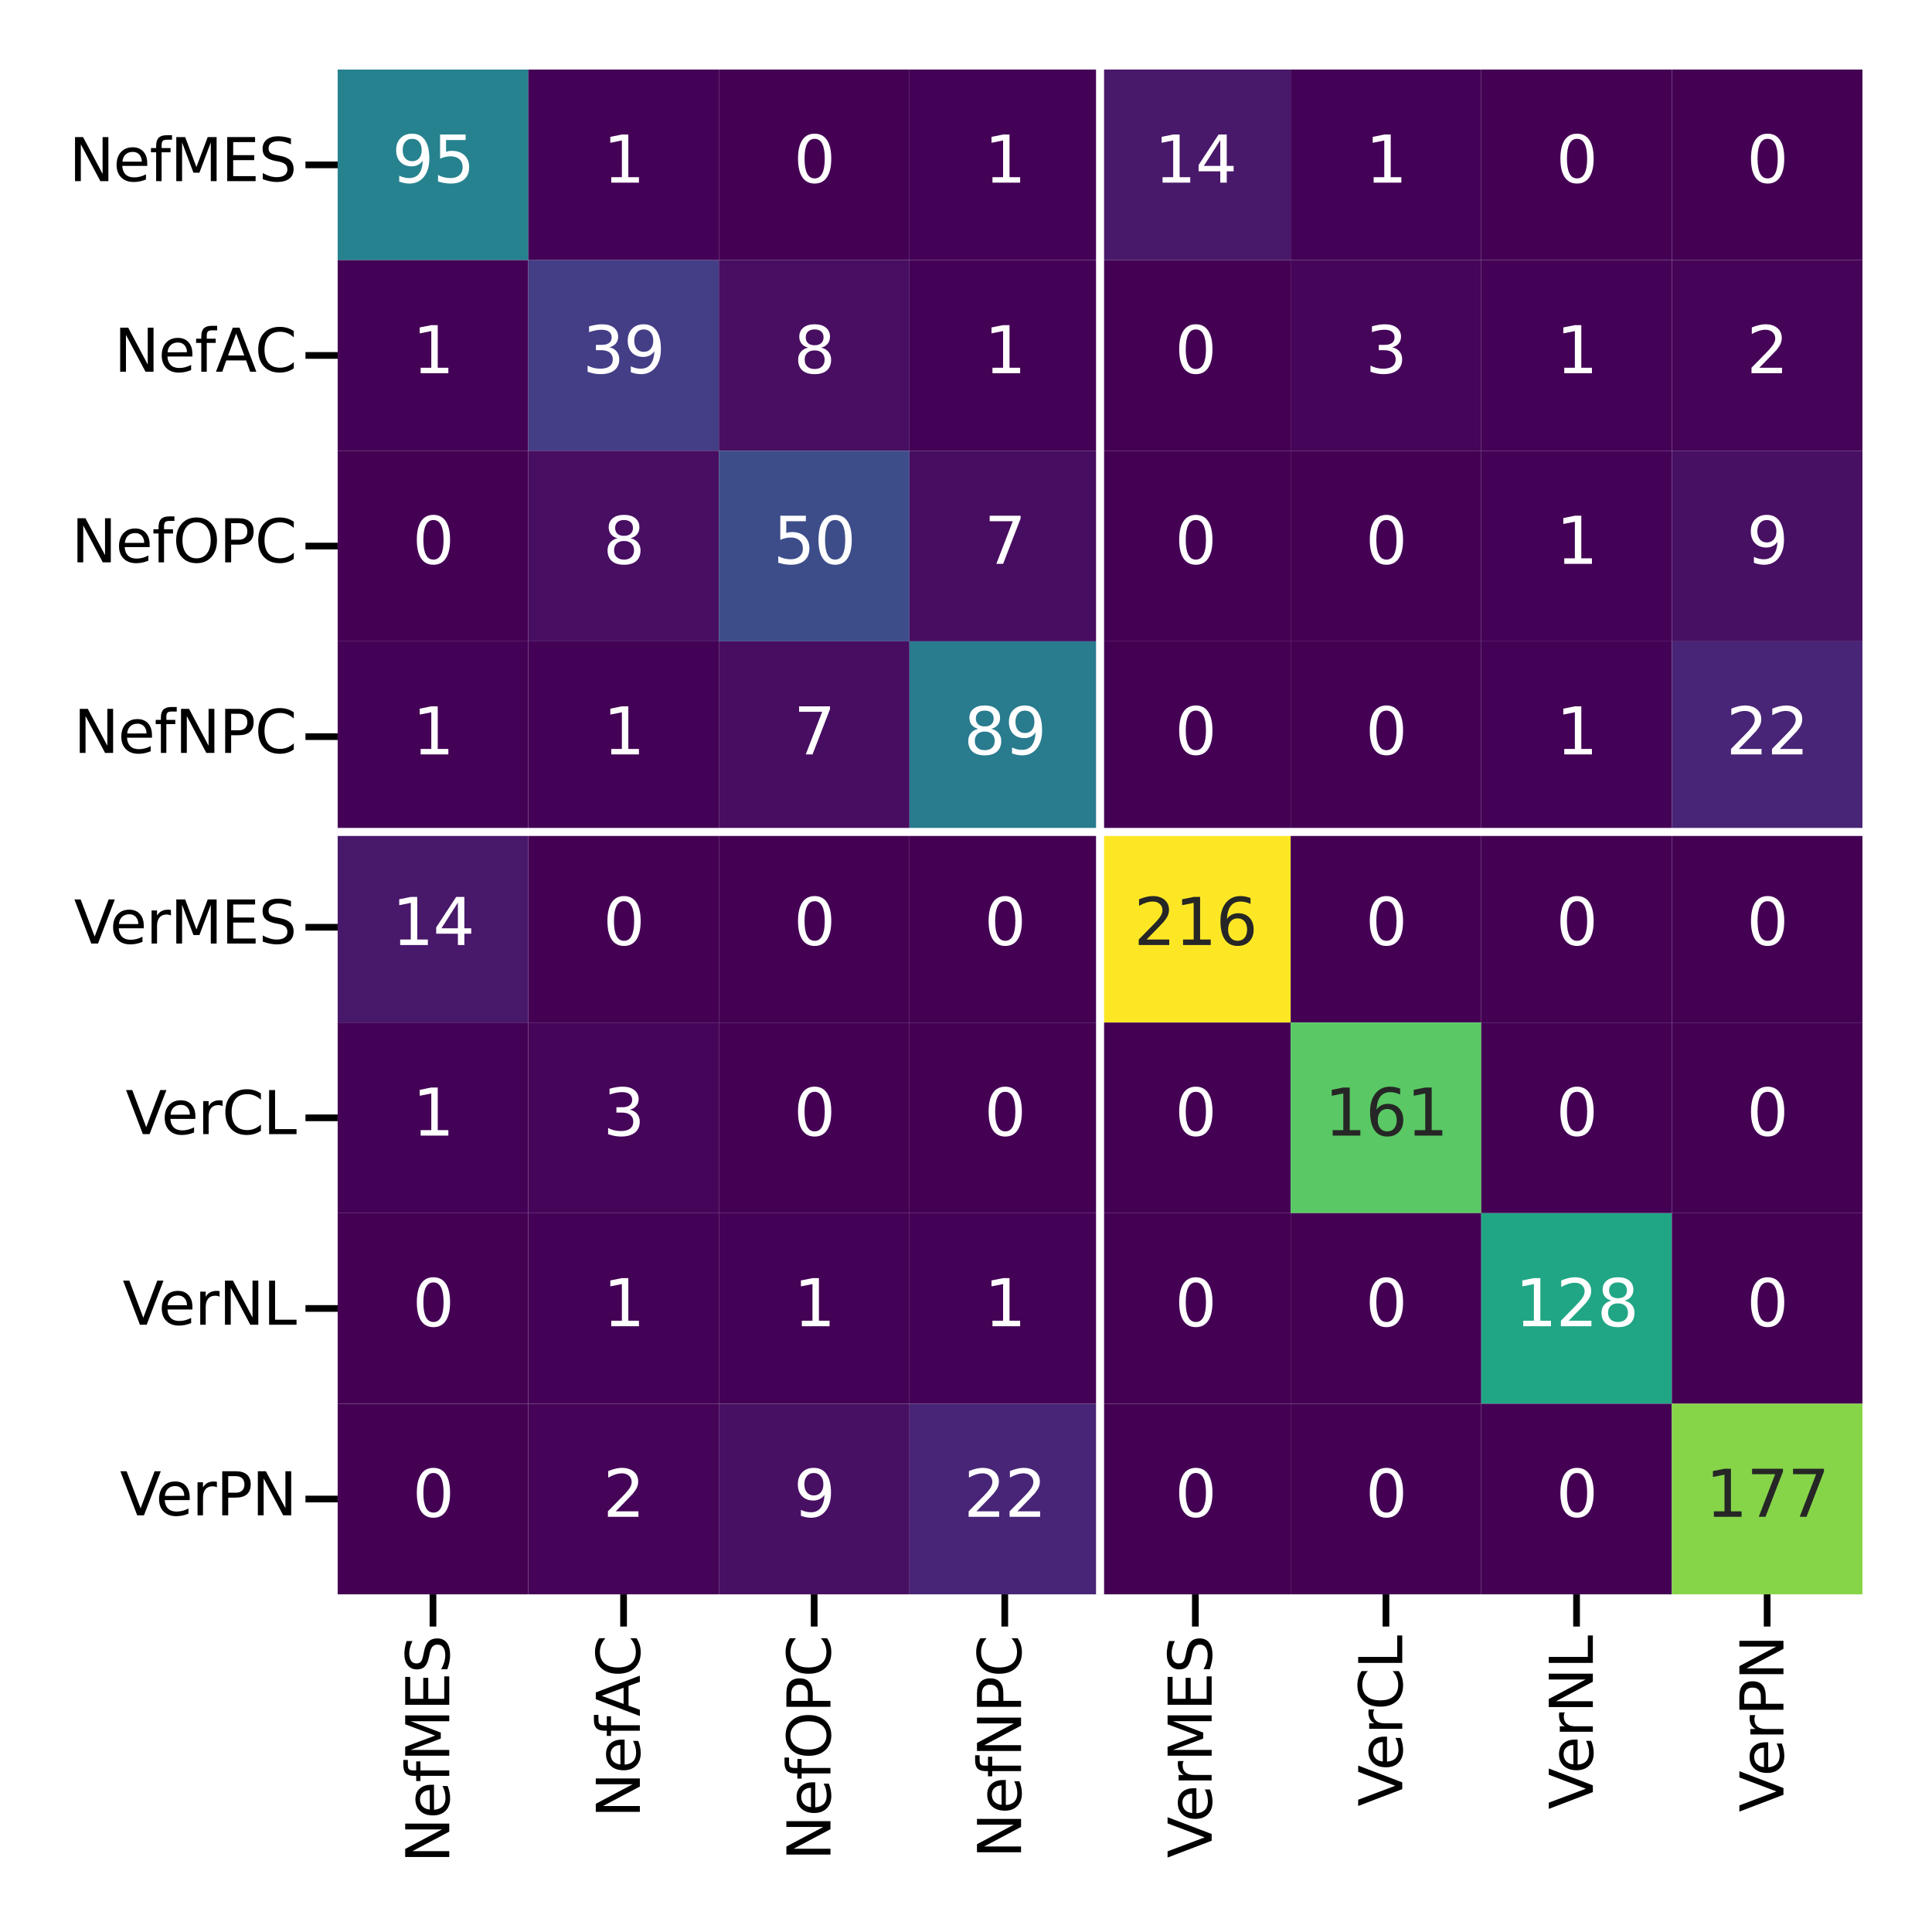 <?xml version="1.0" encoding="utf-8" standalone="no"?>
<!DOCTYPE svg PUBLIC "-//W3C//DTD SVG 1.1//EN"
  "http://www.w3.org/Graphics/SVG/1.1/DTD/svg11.dtd">
<svg xmlns:xlink="http://www.w3.org/1999/xlink" width="720pt" height="720pt" viewBox="0 0 720 720" xmlns="http://www.w3.org/2000/svg" version="1.1">
 <defs>
  <style type="text/css">*{stroke-linejoin: round; stroke-linecap: butt}</style>
 </defs>
 <g id="figure_1">
  <g id="patch_1">
   <path d="M 0 720 
L 720 720 
L 720 0 
L 0 0 
z
" style="fill: #ffffff"/>
  </g>
  <g id="axes_1">
   <g id="patch_2">
    <path d="M 125.84 594.16 
L 694.08 594.16 
L 694.08 25.92 
L 125.84 25.92 
z
" style="fill: #ffffff"/>
   </g>
   <g id="QuadMesh_1">
    <path d="M 125.84 25.92 
L 196.87 25.92 
L 196.87 96.95 
L 125.84 96.95 
L 125.84 25.92 
" clip-path="url(#pf43f69ca96)" style="fill: #26828e"/>
    <path d="M 196.87 25.92 
L 267.9 25.92 
L 267.9 96.95 
L 196.87 96.95 
L 196.87 25.92 
" clip-path="url(#pf43f69ca96)" style="fill: #440256"/>
    <path d="M 267.9 25.92 
L 338.93 25.92 
L 338.93 96.95 
L 267.9 96.95 
L 267.9 25.92 
" clip-path="url(#pf43f69ca96)" style="fill: #440154"/>
    <path d="M 338.93 25.92 
L 409.96 25.92 
L 409.96 96.95 
L 338.93 96.95 
L 338.93 25.92 
" clip-path="url(#pf43f69ca96)" style="fill: #440256"/>
    <path d="M 409.96 25.92 
L 480.99 25.92 
L 480.99 96.95 
L 409.96 96.95 
L 409.96 25.92 
" clip-path="url(#pf43f69ca96)" style="fill: #48186a"/>
    <path d="M 480.99 25.92 
L 552.02 25.92 
L 552.02 96.95 
L 480.99 96.95 
L 480.99 25.92 
" clip-path="url(#pf43f69ca96)" style="fill: #440256"/>
    <path d="M 552.02 25.92 
L 623.05 25.92 
L 623.05 96.95 
L 552.02 96.95 
L 552.02 25.92 
" clip-path="url(#pf43f69ca96)" style="fill: #440154"/>
    <path d="M 623.05 25.92 
L 694.08 25.92 
L 694.08 96.95 
L 623.05 96.95 
L 623.05 25.92 
" clip-path="url(#pf43f69ca96)" style="fill: #440154"/>
    <path d="M 125.84 96.95 
L 196.87 96.95 
L 196.87 167.98 
L 125.84 167.98 
L 125.84 96.95 
" clip-path="url(#pf43f69ca96)" style="fill: #440256"/>
    <path d="M 196.87 96.95 
L 267.9 96.95 
L 267.9 167.98 
L 196.87 167.98 
L 196.87 96.95 
" clip-path="url(#pf43f69ca96)" style="fill: #433e85"/>
    <path d="M 267.9 96.95 
L 338.93 96.95 
L 338.93 167.98 
L 267.9 167.98 
L 267.9 96.95 
" clip-path="url(#pf43f69ca96)" style="fill: #470e61"/>
    <path d="M 338.93 96.95 
L 409.96 96.95 
L 409.96 167.98 
L 338.93 167.98 
L 338.93 96.95 
" clip-path="url(#pf43f69ca96)" style="fill: #440256"/>
    <path d="M 409.96 96.95 
L 480.99 96.95 
L 480.99 167.98 
L 409.96 167.98 
L 409.96 96.95 
" clip-path="url(#pf43f69ca96)" style="fill: #440154"/>
    <path d="M 480.99 96.95 
L 552.02 96.95 
L 552.02 167.98 
L 480.99 167.98 
L 480.99 96.95 
" clip-path="url(#pf43f69ca96)" style="fill: #450559"/>
    <path d="M 552.02 96.95 
L 623.05 96.95 
L 623.05 167.98 
L 552.02 167.98 
L 552.02 96.95 
" clip-path="url(#pf43f69ca96)" style="fill: #440256"/>
    <path d="M 623.05 96.95 
L 694.08 96.95 
L 694.08 167.98 
L 623.05 167.98 
L 623.05 96.95 
" clip-path="url(#pf43f69ca96)" style="fill: #450457"/>
    <path d="M 125.84 167.98 
L 196.87 167.98 
L 196.87 239.01 
L 125.84 239.01 
L 125.84 167.98 
" clip-path="url(#pf43f69ca96)" style="fill: #440154"/>
    <path d="M 196.87 167.98 
L 267.9 167.98 
L 267.9 239.01 
L 196.87 239.01 
L 196.87 167.98 
" clip-path="url(#pf43f69ca96)" style="fill: #470e61"/>
    <path d="M 267.9 167.98 
L 338.93 167.98 
L 338.93 239.01 
L 267.9 239.01 
L 267.9 167.98 
" clip-path="url(#pf43f69ca96)" style="fill: #3d4d8a"/>
    <path d="M 338.93 167.98 
L 409.96 167.98 
L 409.96 239.01 
L 338.93 239.01 
L 338.93 167.98 
" clip-path="url(#pf43f69ca96)" style="fill: #470d60"/>
    <path d="M 409.96 167.98 
L 480.99 167.98 
L 480.99 239.01 
L 409.96 239.01 
L 409.96 167.98 
" clip-path="url(#pf43f69ca96)" style="fill: #440154"/>
    <path d="M 480.99 167.98 
L 552.02 167.98 
L 552.02 239.01 
L 480.99 239.01 
L 480.99 167.98 
" clip-path="url(#pf43f69ca96)" style="fill: #440154"/>
    <path d="M 552.02 167.98 
L 623.05 167.98 
L 623.05 239.01 
L 552.02 239.01 
L 552.02 167.98 
" clip-path="url(#pf43f69ca96)" style="fill: #440256"/>
    <path d="M 623.05 167.98 
L 694.08 167.98 
L 694.08 239.01 
L 623.05 239.01 
L 623.05 167.98 
" clip-path="url(#pf43f69ca96)" style="fill: #471063"/>
    <path d="M 125.84 239.01 
L 196.87 239.01 
L 196.87 310.04 
L 125.84 310.04 
L 125.84 239.01 
" clip-path="url(#pf43f69ca96)" style="fill: #440256"/>
    <path d="M 196.87 239.01 
L 267.9 239.01 
L 267.9 310.04 
L 196.87 310.04 
L 196.87 239.01 
" clip-path="url(#pf43f69ca96)" style="fill: #440256"/>
    <path d="M 267.9 239.01 
L 338.93 239.01 
L 338.93 310.04 
L 267.9 310.04 
L 267.9 239.01 
" clip-path="url(#pf43f69ca96)" style="fill: #470d60"/>
    <path d="M 338.93 239.01 
L 409.96 239.01 
L 409.96 310.04 
L 338.93 310.04 
L 338.93 239.01 
" clip-path="url(#pf43f69ca96)" style="fill: #297b8e"/>
    <path d="M 409.96 239.01 
L 480.99 239.01 
L 480.99 310.04 
L 409.96 310.04 
L 409.96 239.01 
" clip-path="url(#pf43f69ca96)" style="fill: #440154"/>
    <path d="M 480.99 239.01 
L 552.02 239.01 
L 552.02 310.04 
L 480.99 310.04 
L 480.99 239.01 
" clip-path="url(#pf43f69ca96)" style="fill: #440154"/>
    <path d="M 552.02 239.01 
L 623.05 239.01 
L 623.05 310.04 
L 552.02 310.04 
L 552.02 239.01 
" clip-path="url(#pf43f69ca96)" style="fill: #440256"/>
    <path d="M 623.05 239.01 
L 694.08 239.01 
L 694.08 310.04 
L 623.05 310.04 
L 623.05 239.01 
" clip-path="url(#pf43f69ca96)" style="fill: #482576"/>
    <path d="M 125.84 310.04 
L 196.87 310.04 
L 196.87 381.07 
L 125.84 381.07 
L 125.84 310.04 
" clip-path="url(#pf43f69ca96)" style="fill: #48186a"/>
    <path d="M 196.87 310.04 
L 267.9 310.04 
L 267.9 381.07 
L 196.87 381.07 
L 196.87 310.04 
" clip-path="url(#pf43f69ca96)" style="fill: #440154"/>
    <path d="M 267.9 310.04 
L 338.93 310.04 
L 338.93 381.07 
L 267.9 381.07 
L 267.9 310.04 
" clip-path="url(#pf43f69ca96)" style="fill: #440154"/>
    <path d="M 338.93 310.04 
L 409.96 310.04 
L 409.96 381.07 
L 338.93 381.07 
L 338.93 310.04 
" clip-path="url(#pf43f69ca96)" style="fill: #440154"/>
    <path d="M 409.96 310.04 
L 480.99 310.04 
L 480.99 381.07 
L 409.96 381.07 
L 409.96 310.04 
" clip-path="url(#pf43f69ca96)" style="fill: #fde725"/>
    <path d="M 480.99 310.04 
L 552.02 310.04 
L 552.02 381.07 
L 480.99 381.07 
L 480.99 310.04 
" clip-path="url(#pf43f69ca96)" style="fill: #440154"/>
    <path d="M 552.02 310.04 
L 623.05 310.04 
L 623.05 381.07 
L 552.02 381.07 
L 552.02 310.04 
" clip-path="url(#pf43f69ca96)" style="fill: #440154"/>
    <path d="M 623.05 310.04 
L 694.08 310.04 
L 694.08 381.07 
L 623.05 381.07 
L 623.05 310.04 
" clip-path="url(#pf43f69ca96)" style="fill: #440154"/>
    <path d="M 125.84 381.07 
L 196.87 381.07 
L 196.87 452.1 
L 125.84 452.1 
L 125.84 381.07 
" clip-path="url(#pf43f69ca96)" style="fill: #440256"/>
    <path d="M 196.87 381.07 
L 267.9 381.07 
L 267.9 452.1 
L 196.87 452.1 
L 196.87 381.07 
" clip-path="url(#pf43f69ca96)" style="fill: #450559"/>
    <path d="M 267.9 381.07 
L 338.93 381.07 
L 338.93 452.1 
L 267.9 452.1 
L 267.9 381.07 
" clip-path="url(#pf43f69ca96)" style="fill: #440154"/>
    <path d="M 338.93 381.07 
L 409.96 381.07 
L 409.96 452.1 
L 338.93 452.1 
L 338.93 381.07 
" clip-path="url(#pf43f69ca96)" style="fill: #440154"/>
    <path d="M 409.96 381.07 
L 480.99 381.07 
L 480.99 452.1 
L 409.96 452.1 
L 409.96 381.07 
" clip-path="url(#pf43f69ca96)" style="fill: #440154"/>
    <path d="M 480.99 381.07 
L 552.02 381.07 
L 552.02 452.1 
L 480.99 452.1 
L 480.99 381.07 
" clip-path="url(#pf43f69ca96)" style="fill: #5ac864"/>
    <path d="M 552.02 381.07 
L 623.05 381.07 
L 623.05 452.1 
L 552.02 452.1 
L 552.02 381.07 
" clip-path="url(#pf43f69ca96)" style="fill: #440154"/>
    <path d="M 623.05 381.07 
L 694.08 381.07 
L 694.08 452.1 
L 623.05 452.1 
L 623.05 381.07 
" clip-path="url(#pf43f69ca96)" style="fill: #440154"/>
    <path d="M 125.84 452.1 
L 196.87 452.1 
L 196.87 523.13 
L 125.84 523.13 
L 125.84 452.1 
" clip-path="url(#pf43f69ca96)" style="fill: #440154"/>
    <path d="M 196.87 452.1 
L 267.9 452.1 
L 267.9 523.13 
L 196.87 523.13 
L 196.87 452.1 
" clip-path="url(#pf43f69ca96)" style="fill: #440256"/>
    <path d="M 267.9 452.1 
L 338.93 452.1 
L 338.93 523.13 
L 267.9 523.13 
L 267.9 452.1 
" clip-path="url(#pf43f69ca96)" style="fill: #440256"/>
    <path d="M 338.93 452.1 
L 409.96 452.1 
L 409.96 523.13 
L 338.93 523.13 
L 338.93 452.1 
" clip-path="url(#pf43f69ca96)" style="fill: #440256"/>
    <path d="M 409.96 452.1 
L 480.99 452.1 
L 480.99 523.13 
L 409.96 523.13 
L 409.96 452.1 
" clip-path="url(#pf43f69ca96)" style="fill: #440154"/>
    <path d="M 480.99 452.1 
L 552.02 452.1 
L 552.02 523.13 
L 480.99 523.13 
L 480.99 452.1 
" clip-path="url(#pf43f69ca96)" style="fill: #440154"/>
    <path d="M 552.02 452.1 
L 623.05 452.1 
L 623.05 523.13 
L 552.02 523.13 
L 552.02 452.1 
" clip-path="url(#pf43f69ca96)" style="fill: #21a685"/>
    <path d="M 623.05 452.1 
L 694.08 452.1 
L 694.08 523.13 
L 623.05 523.13 
L 623.05 452.1 
" clip-path="url(#pf43f69ca96)" style="fill: #440154"/>
    <path d="M 125.84 523.13 
L 196.87 523.13 
L 196.87 594.16 
L 125.84 594.16 
L 125.84 523.13 
" clip-path="url(#pf43f69ca96)" style="fill: #440154"/>
    <path d="M 196.87 523.13 
L 267.9 523.13 
L 267.9 594.16 
L 196.87 594.16 
L 196.87 523.13 
" clip-path="url(#pf43f69ca96)" style="fill: #450457"/>
    <path d="M 267.9 523.13 
L 338.93 523.13 
L 338.93 594.16 
L 267.9 594.16 
L 267.9 523.13 
" clip-path="url(#pf43f69ca96)" style="fill: #471063"/>
    <path d="M 338.93 523.13 
L 409.96 523.13 
L 409.96 594.16 
L 338.93 594.16 
L 338.93 523.13 
" clip-path="url(#pf43f69ca96)" style="fill: #482576"/>
    <path d="M 409.96 523.13 
L 480.99 523.13 
L 480.99 594.16 
L 409.96 594.16 
L 409.96 523.13 
" clip-path="url(#pf43f69ca96)" style="fill: #440154"/>
    <path d="M 480.99 523.13 
L 552.02 523.13 
L 552.02 594.16 
L 480.99 594.16 
L 480.99 523.13 
" clip-path="url(#pf43f69ca96)" style="fill: #440154"/>
    <path d="M 552.02 523.13 
L 623.05 523.13 
L 623.05 594.16 
L 552.02 594.16 
L 552.02 523.13 
" clip-path="url(#pf43f69ca96)" style="fill: #440154"/>
    <path d="M 623.05 523.13 
L 694.08 523.13 
L 694.08 594.16 
L 623.05 594.16 
L 623.05 523.13 
" clip-path="url(#pf43f69ca96)" style="fill: #86d549"/>
   </g>
   <g id="matplotlib.axis_1">
    <g id="xtick_1">
     <g id="line2d_1">
      <defs>
       <path id="macadb62f24" d="M 0 0 
L 0 12 
" style="stroke: #000000; stroke-width: 2.5"/>
      </defs>
      <g>
       <use xlink:href="#macadb62f24" x="161.355" y="594.16" style="stroke: #000000; stroke-width: 2.5"/>
      </g>
     </g>
     <g id="text_1">
      <!-- NefMES -->
      <g transform="translate(167.426 694.25) rotate(-90) scale(0.22 -0.22)">
       <defs>
        <path id="DejaVuSans-4e" d="M 628 4666 
L 1478 4666 
L 3547 763 
L 3547 4666 
L 4159 4666 
L 4159 0 
L 3309 0 
L 1241 3903 
L 1241 0 
L 628 0 
L 628 4666 
z
" transform="scale(0.016)"/>
        <path id="DejaVuSans-65" d="M 3597 1894 
L 3597 1613 
L 953 1613 
Q 991 1019 1311 708 
Q 1631 397 2203 397 
Q 2534 397 2845 478 
Q 3156 559 3463 722 
L 3463 178 
Q 3153 47 2828 -22 
Q 2503 -91 2169 -91 
Q 1331 -91 842 396 
Q 353 884 353 1716 
Q 353 2575 817 3079 
Q 1281 3584 2069 3584 
Q 2775 3584 3186 3129 
Q 3597 2675 3597 1894 
z
M 3022 2063 
Q 3016 2534 2758 2815 
Q 2500 3097 2075 3097 
Q 1594 3097 1305 2825 
Q 1016 2553 972 2059 
L 3022 2063 
z
" transform="scale(0.016)"/>
        <path id="DejaVuSans-66" d="M 2375 4863 
L 2375 4384 
L 1825 4384 
Q 1516 4384 1395 4259 
Q 1275 4134 1275 3809 
L 1275 3500 
L 2222 3500 
L 2222 3053 
L 1275 3053 
L 1275 0 
L 697 0 
L 697 3053 
L 147 3053 
L 147 3500 
L 697 3500 
L 697 3744 
Q 697 4328 969 4595 
Q 1241 4863 1831 4863 
L 2375 4863 
z
" transform="scale(0.016)"/>
        <path id="DejaVuSans-4d" d="M 628 4666 
L 1569 4666 
L 2759 1491 
L 3956 4666 
L 4897 4666 
L 4897 0 
L 4281 0 
L 4281 4097 
L 3078 897 
L 2444 897 
L 1241 4097 
L 1241 0 
L 628 0 
L 628 4666 
z
" transform="scale(0.016)"/>
        <path id="DejaVuSans-45" d="M 628 4666 
L 3578 4666 
L 3578 4134 
L 1259 4134 
L 1259 2753 
L 3481 2753 
L 3481 2222 
L 1259 2222 
L 1259 531 
L 3634 531 
L 3634 0 
L 628 0 
L 628 4666 
z
" transform="scale(0.016)"/>
        <path id="DejaVuSans-53" d="M 3425 4513 
L 3425 3897 
Q 3066 4069 2747 4153 
Q 2428 4238 2131 4238 
Q 1616 4238 1336 4038 
Q 1056 3838 1056 3469 
Q 1056 3159 1242 3001 
Q 1428 2844 1947 2747 
L 2328 2669 
Q 3034 2534 3370 2195 
Q 3706 1856 3706 1288 
Q 3706 609 3251 259 
Q 2797 -91 1919 -91 
Q 1588 -91 1214 -16 
Q 841 59 441 206 
L 441 856 
Q 825 641 1194 531 
Q 1563 422 1919 422 
Q 2459 422 2753 634 
Q 3047 847 3047 1241 
Q 3047 1584 2836 1778 
Q 2625 1972 2144 2069 
L 1759 2144 
Q 1053 2284 737 2584 
Q 422 2884 422 3419 
Q 422 4038 858 4394 
Q 1294 4750 2059 4750 
Q 2388 4750 2728 4690 
Q 3069 4631 3425 4513 
z
" transform="scale(0.016)"/>
       </defs>
       <use xlink:href="#DejaVuSans-4e"/>
       <use xlink:href="#DejaVuSans-65" x="74.805"/>
       <use xlink:href="#DejaVuSans-66" x="136.328"/>
       <use xlink:href="#DejaVuSans-4d" x="171.533"/>
       <use xlink:href="#DejaVuSans-45" x="257.812"/>
       <use xlink:href="#DejaVuSans-53" x="320.996"/>
      </g>
     </g>
    </g>
    <g id="xtick_2">
     <g id="line2d_2">
      <g>
       <use xlink:href="#macadb62f24" x="232.385" y="594.16" style="stroke: #000000; stroke-width: 2.5"/>
      </g>
     </g>
     <g id="text_2">
      <!-- NefAC -->
      <g transform="translate(238.456 677.427) rotate(-90) scale(0.22 -0.22)">
       <defs>
        <path id="DejaVuSans-41" d="M 2188 4044 
L 1331 1722 
L 3047 1722 
L 2188 4044 
z
M 1831 4666 
L 2547 4666 
L 4325 0 
L 3669 0 
L 3244 1197 
L 1141 1197 
L 716 0 
L 50 0 
L 1831 4666 
z
" transform="scale(0.016)"/>
        <path id="DejaVuSans-43" d="M 4122 4306 
L 4122 3641 
Q 3803 3938 3442 4084 
Q 3081 4231 2675 4231 
Q 1875 4231 1450 3742 
Q 1025 3253 1025 2328 
Q 1025 1406 1450 917 
Q 1875 428 2675 428 
Q 3081 428 3442 575 
Q 3803 722 4122 1019 
L 4122 359 
Q 3791 134 3420 21 
Q 3050 -91 2638 -91 
Q 1578 -91 968 557 
Q 359 1206 359 2328 
Q 359 3453 968 4101 
Q 1578 4750 2638 4750 
Q 3056 4750 3426 4639 
Q 3797 4528 4122 4306 
z
" transform="scale(0.016)"/>
       </defs>
       <use xlink:href="#DejaVuSans-4e"/>
       <use xlink:href="#DejaVuSans-65" x="74.805"/>
       <use xlink:href="#DejaVuSans-66" x="136.328"/>
       <use xlink:href="#DejaVuSans-41" x="171.533"/>
       <use xlink:href="#DejaVuSans-43" x="238.191"/>
      </g>
     </g>
    </g>
    <g id="xtick_3">
     <g id="line2d_3">
      <g>
       <use xlink:href="#macadb62f24" x="303.415" y="594.16" style="stroke: #000000; stroke-width: 2.5"/>
      </g>
     </g>
     <g id="text_3">
      <!-- NefOPC -->
      <g transform="translate(309.486 693.346) rotate(-90) scale(0.22 -0.22)">
       <defs>
        <path id="DejaVuSans-4f" d="M 2522 4238 
Q 1834 4238 1429 3725 
Q 1025 3213 1025 2328 
Q 1025 1447 1429 934 
Q 1834 422 2522 422 
Q 3209 422 3611 934 
Q 4013 1447 4013 2328 
Q 4013 3213 3611 3725 
Q 3209 4238 2522 4238 
z
M 2522 4750 
Q 3503 4750 4090 4092 
Q 4678 3434 4678 2328 
Q 4678 1225 4090 567 
Q 3503 -91 2522 -91 
Q 1538 -91 948 565 
Q 359 1222 359 2328 
Q 359 3434 948 4092 
Q 1538 4750 2522 4750 
z
" transform="scale(0.016)"/>
        <path id="DejaVuSans-50" d="M 1259 4147 
L 1259 2394 
L 2053 2394 
Q 2494 2394 2734 2622 
Q 2975 2850 2975 3272 
Q 2975 3691 2734 3919 
Q 2494 4147 2053 4147 
L 1259 4147 
z
M 628 4666 
L 2053 4666 
Q 2838 4666 3239 4311 
Q 3641 3956 3641 3272 
Q 3641 2581 3239 2228 
Q 2838 1875 2053 1875 
L 1259 1875 
L 1259 0 
L 628 0 
L 628 4666 
z
" transform="scale(0.016)"/>
       </defs>
       <use xlink:href="#DejaVuSans-4e"/>
       <use xlink:href="#DejaVuSans-65" x="74.805"/>
       <use xlink:href="#DejaVuSans-66" x="136.328"/>
       <use xlink:href="#DejaVuSans-4f" x="171.533"/>
       <use xlink:href="#DejaVuSans-50" x="250.244"/>
       <use xlink:href="#DejaVuSans-43" x="310.547"/>
      </g>
     </g>
    </g>
    <g id="xtick_4">
     <g id="line2d_4">
      <g>
       <use xlink:href="#macadb62f24" x="374.445" y="594.16" style="stroke: #000000; stroke-width: 2.5"/>
      </g>
     </g>
     <g id="text_4">
      <!-- NefNPC -->
      <g transform="translate(380.516 692.487) rotate(-90) scale(0.22 -0.22)">
       <use xlink:href="#DejaVuSans-4e"/>
       <use xlink:href="#DejaVuSans-65" x="74.805"/>
       <use xlink:href="#DejaVuSans-66" x="136.328"/>
       <use xlink:href="#DejaVuSans-4e" x="171.533"/>
       <use xlink:href="#DejaVuSans-50" x="246.338"/>
       <use xlink:href="#DejaVuSans-43" x="306.641"/>
      </g>
     </g>
    </g>
    <g id="xtick_5">
     <g id="line2d_5">
      <g>
       <use xlink:href="#macadb62f24" x="445.475" y="594.16" style="stroke: #000000; stroke-width: 2.5"/>
      </g>
     </g>
     <g id="text_5">
      <!-- VerMES -->
      <g transform="translate(451.546 692.435) rotate(-90) scale(0.22 -0.22)">
       <defs>
        <path id="DejaVuSans-56" d="M 1831 0 
L 50 4666 
L 709 4666 
L 2188 738 
L 3669 4666 
L 4325 4666 
L 2547 0 
L 1831 0 
z
" transform="scale(0.016)"/>
        <path id="DejaVuSans-72" d="M 2631 2963 
Q 2534 3019 2420 3045 
Q 2306 3072 2169 3072 
Q 1681 3072 1420 2755 
Q 1159 2438 1159 1844 
L 1159 0 
L 581 0 
L 581 3500 
L 1159 3500 
L 1159 2956 
Q 1341 3275 1631 3429 
Q 1922 3584 2338 3584 
Q 2397 3584 2469 3576 
Q 2541 3569 2628 3553 
L 2631 2963 
z
" transform="scale(0.016)"/>
       </defs>
       <use xlink:href="#DejaVuSans-56"/>
       <use xlink:href="#DejaVuSans-65" x="60.658"/>
       <use xlink:href="#DejaVuSans-72" x="122.182"/>
       <use xlink:href="#DejaVuSans-4d" x="163.295"/>
       <use xlink:href="#DejaVuSans-45" x="249.574"/>
       <use xlink:href="#DejaVuSans-53" x="312.758"/>
      </g>
     </g>
    </g>
    <g id="xtick_6">
     <g id="line2d_6">
      <g>
       <use xlink:href="#macadb62f24" x="516.505" y="594.16" style="stroke: #000000; stroke-width: 2.5"/>
      </g>
     </g>
     <g id="text_6">
      <!-- VerCL -->
      <g transform="translate(522.576 673.206) rotate(-90) scale(0.22 -0.22)">
       <defs>
        <path id="DejaVuSans-4c" d="M 628 4666 
L 1259 4666 
L 1259 531 
L 3531 531 
L 3531 0 
L 628 0 
L 628 4666 
z
" transform="scale(0.016)"/>
       </defs>
       <use xlink:href="#DejaVuSans-56"/>
       <use xlink:href="#DejaVuSans-65" x="60.658"/>
       <use xlink:href="#DejaVuSans-72" x="122.182"/>
       <use xlink:href="#DejaVuSans-43" x="163.295"/>
       <use xlink:href="#DejaVuSans-4c" x="233.119"/>
      </g>
     </g>
    </g>
    <g id="xtick_7">
     <g id="line2d_7">
      <g>
       <use xlink:href="#macadb62f24" x="587.535" y="594.16" style="stroke: #000000; stroke-width: 2.5"/>
      </g>
     </g>
     <g id="text_7">
      <!-- VerNL -->
      <g transform="translate(593.606 674.302) rotate(-90) scale(0.22 -0.22)">
       <use xlink:href="#DejaVuSans-56"/>
       <use xlink:href="#DejaVuSans-65" x="60.658"/>
       <use xlink:href="#DejaVuSans-72" x="122.182"/>
       <use xlink:href="#DejaVuSans-4e" x="163.295"/>
       <use xlink:href="#DejaVuSans-4c" x="238.1"/>
      </g>
     </g>
    </g>
    <g id="xtick_8">
     <g id="line2d_8">
      <g>
       <use xlink:href="#macadb62f24" x="658.565" y="594.16" style="stroke: #000000; stroke-width: 2.5"/>
      </g>
     </g>
     <g id="text_8">
      <!-- VerPN -->
      <g transform="translate(664.636 675.309) rotate(-90) scale(0.22 -0.22)">
       <use xlink:href="#DejaVuSans-56"/>
       <use xlink:href="#DejaVuSans-65" x="60.658"/>
       <use xlink:href="#DejaVuSans-72" x="122.182"/>
       <use xlink:href="#DejaVuSans-50" x="163.295"/>
       <use xlink:href="#DejaVuSans-4e" x="223.598"/>
      </g>
     </g>
    </g>
   </g>
   <g id="matplotlib.axis_2">
    <g id="ytick_1">
     <g id="line2d_9">
      <defs>
       <path id="mbd1f834859" d="M 0 0 
L -12 0 
" style="stroke: #000000; stroke-width: 2.5"/>
      </defs>
      <g>
       <use xlink:href="#mbd1f834859" x="125.84" y="61.435" style="stroke: #000000; stroke-width: 2.5"/>
      </g>
     </g>
     <g id="text_9">
      <!-- NefMES -->
      <g transform="translate(25.75 67.506) scale(0.22 -0.22)">
       <use xlink:href="#DejaVuSans-4e"/>
       <use xlink:href="#DejaVuSans-65" x="74.805"/>
       <use xlink:href="#DejaVuSans-66" x="136.328"/>
       <use xlink:href="#DejaVuSans-4d" x="171.533"/>
       <use xlink:href="#DejaVuSans-45" x="257.812"/>
       <use xlink:href="#DejaVuSans-53" x="320.996"/>
      </g>
     </g>
    </g>
    <g id="ytick_2">
     <g id="line2d_10">
      <g>
       <use xlink:href="#mbd1f834859" x="125.84" y="132.465" style="stroke: #000000; stroke-width: 2.5"/>
      </g>
     </g>
     <g id="text_10">
      <!-- NefAC -->
      <g transform="translate(42.573 138.536) scale(0.22 -0.22)">
       <use xlink:href="#DejaVuSans-4e"/>
       <use xlink:href="#DejaVuSans-65" x="74.805"/>
       <use xlink:href="#DejaVuSans-66" x="136.328"/>
       <use xlink:href="#DejaVuSans-41" x="171.533"/>
       <use xlink:href="#DejaVuSans-43" x="238.191"/>
      </g>
     </g>
    </g>
    <g id="ytick_3">
     <g id="line2d_11">
      <g>
       <use xlink:href="#mbd1f834859" x="125.84" y="203.495" style="stroke: #000000; stroke-width: 2.5"/>
      </g>
     </g>
     <g id="text_11">
      <!-- NefOPC -->
      <g transform="translate(26.654 209.566) scale(0.22 -0.22)">
       <use xlink:href="#DejaVuSans-4e"/>
       <use xlink:href="#DejaVuSans-65" x="74.805"/>
       <use xlink:href="#DejaVuSans-66" x="136.328"/>
       <use xlink:href="#DejaVuSans-4f" x="171.533"/>
       <use xlink:href="#DejaVuSans-50" x="250.244"/>
       <use xlink:href="#DejaVuSans-43" x="310.547"/>
      </g>
     </g>
    </g>
    <g id="ytick_4">
     <g id="line2d_12">
      <g>
       <use xlink:href="#mbd1f834859" x="125.84" y="274.525" style="stroke: #000000; stroke-width: 2.5"/>
      </g>
     </g>
     <g id="text_12">
      <!-- NefNPC -->
      <g transform="translate(27.513 280.596) scale(0.22 -0.22)">
       <use xlink:href="#DejaVuSans-4e"/>
       <use xlink:href="#DejaVuSans-65" x="74.805"/>
       <use xlink:href="#DejaVuSans-66" x="136.328"/>
       <use xlink:href="#DejaVuSans-4e" x="171.533"/>
       <use xlink:href="#DejaVuSans-50" x="246.338"/>
       <use xlink:href="#DejaVuSans-43" x="306.641"/>
      </g>
     </g>
    </g>
    <g id="ytick_5">
     <g id="line2d_13">
      <g>
       <use xlink:href="#mbd1f834859" x="125.84" y="345.555" style="stroke: #000000; stroke-width: 2.5"/>
      </g>
     </g>
     <g id="text_13">
      <!-- VerMES -->
      <g transform="translate(27.565 351.626) scale(0.22 -0.22)">
       <use xlink:href="#DejaVuSans-56"/>
       <use xlink:href="#DejaVuSans-65" x="60.658"/>
       <use xlink:href="#DejaVuSans-72" x="122.182"/>
       <use xlink:href="#DejaVuSans-4d" x="163.295"/>
       <use xlink:href="#DejaVuSans-45" x="249.574"/>
       <use xlink:href="#DejaVuSans-53" x="312.758"/>
      </g>
     </g>
    </g>
    <g id="ytick_6">
     <g id="line2d_14">
      <g>
       <use xlink:href="#mbd1f834859" x="125.84" y="416.585" style="stroke: #000000; stroke-width: 2.5"/>
      </g>
     </g>
     <g id="text_14">
      <!-- VerCL -->
      <g transform="translate(46.794 422.656) scale(0.22 -0.22)">
       <use xlink:href="#DejaVuSans-56"/>
       <use xlink:href="#DejaVuSans-65" x="60.658"/>
       <use xlink:href="#DejaVuSans-72" x="122.182"/>
       <use xlink:href="#DejaVuSans-43" x="163.295"/>
       <use xlink:href="#DejaVuSans-4c" x="233.119"/>
      </g>
     </g>
    </g>
    <g id="ytick_7">
     <g id="line2d_15">
      <g>
       <use xlink:href="#mbd1f834859" x="125.84" y="487.615" style="stroke: #000000; stroke-width: 2.5"/>
      </g>
     </g>
     <g id="text_15">
      <!-- VerNL -->
      <g transform="translate(45.698 493.686) scale(0.22 -0.22)">
       <use xlink:href="#DejaVuSans-56"/>
       <use xlink:href="#DejaVuSans-65" x="60.658"/>
       <use xlink:href="#DejaVuSans-72" x="122.182"/>
       <use xlink:href="#DejaVuSans-4e" x="163.295"/>
       <use xlink:href="#DejaVuSans-4c" x="238.1"/>
      </g>
     </g>
    </g>
    <g id="ytick_8">
     <g id="line2d_16">
      <g>
       <use xlink:href="#mbd1f834859" x="125.84" y="558.645" style="stroke: #000000; stroke-width: 2.5"/>
      </g>
     </g>
     <g id="text_16">
      <!-- VerPN -->
      <g transform="translate(44.691 564.716) scale(0.22 -0.22)">
       <use xlink:href="#DejaVuSans-56"/>
       <use xlink:href="#DejaVuSans-65" x="60.658"/>
       <use xlink:href="#DejaVuSans-72" x="122.182"/>
       <use xlink:href="#DejaVuSans-50" x="163.295"/>
       <use xlink:href="#DejaVuSans-4e" x="223.598"/>
      </g>
     </g>
    </g>
   </g>
   <g id="LineCollection_1">
    <path d="M 125.84 310.04 
L 694.08 310.04 
" clip-path="url(#pf43f69ca96)" style="fill: none; stroke: #ffffff; stroke-width: 3"/>
   </g>
   <g id="LineCollection_2">
    <path d="M 409.96 594.16 
L 409.96 25.92 
" clip-path="url(#pf43f69ca96)" style="fill: none; stroke: #ffffff; stroke-width: 3"/>
   </g>
   <g id="text_17">
    <!-- 95 -->
    <g style="fill: #ffffff" transform="translate(146.085 68.058) scale(0.24 -0.24)">
     <defs>
      <path id="DejaVuSans-39" d="M 703 97 
L 703 672 
Q 941 559 1184 500 
Q 1428 441 1663 441 
Q 2288 441 2617 861 
Q 2947 1281 2994 2138 
Q 2813 1869 2534 1725 
Q 2256 1581 1919 1581 
Q 1219 1581 811 2004 
Q 403 2428 403 3163 
Q 403 3881 828 4315 
Q 1253 4750 1959 4750 
Q 2769 4750 3195 4129 
Q 3622 3509 3622 2328 
Q 3622 1225 3098 567 
Q 2575 -91 1691 -91 
Q 1453 -91 1209 -44 
Q 966 3 703 97 
z
M 1959 2075 
Q 2384 2075 2632 2365 
Q 2881 2656 2881 3163 
Q 2881 3666 2632 3958 
Q 2384 4250 1959 4250 
Q 1534 4250 1286 3958 
Q 1038 3666 1038 3163 
Q 1038 2656 1286 2365 
Q 1534 2075 1959 2075 
z
" transform="scale(0.016)"/>
      <path id="DejaVuSans-35" d="M 691 4666 
L 3169 4666 
L 3169 4134 
L 1269 4134 
L 1269 2991 
Q 1406 3038 1543 3061 
Q 1681 3084 1819 3084 
Q 2600 3084 3056 2656 
Q 3513 2228 3513 1497 
Q 3513 744 3044 326 
Q 2575 -91 1722 -91 
Q 1428 -91 1123 -41 
Q 819 9 494 109 
L 494 744 
Q 775 591 1075 516 
Q 1375 441 1709 441 
Q 2250 441 2565 725 
Q 2881 1009 2881 1497 
Q 2881 1984 2565 2268 
Q 2250 2553 1709 2553 
Q 1456 2553 1204 2497 
Q 953 2441 691 2322 
L 691 4666 
z
" transform="scale(0.016)"/>
     </defs>
     <use xlink:href="#DejaVuSans-39"/>
     <use xlink:href="#DejaVuSans-35" x="63.623"/>
    </g>
   </g>
   <g id="text_18">
    <!-- 1 -->
    <g style="fill: #ffffff" transform="translate(224.75 68.058) scale(0.24 -0.24)">
     <defs>
      <path id="DejaVuSans-31" d="M 794 531 
L 1825 531 
L 1825 4091 
L 703 3866 
L 703 4441 
L 1819 4666 
L 2450 4666 
L 2450 531 
L 3481 531 
L 3481 0 
L 794 0 
L 794 531 
z
" transform="scale(0.016)"/>
     </defs>
     <use xlink:href="#DejaVuSans-31"/>
    </g>
   </g>
   <g id="text_19">
    <!-- 0 -->
    <g style="fill: #ffffff" transform="translate(295.78 68.058) scale(0.24 -0.24)">
     <defs>
      <path id="DejaVuSans-30" d="M 2034 4250 
Q 1547 4250 1301 3770 
Q 1056 3291 1056 2328 
Q 1056 1369 1301 889 
Q 1547 409 2034 409 
Q 2525 409 2770 889 
Q 3016 1369 3016 2328 
Q 3016 3291 2770 3770 
Q 2525 4250 2034 4250 
z
M 2034 4750 
Q 2819 4750 3233 4129 
Q 3647 3509 3647 2328 
Q 3647 1150 3233 529 
Q 2819 -91 2034 -91 
Q 1250 -91 836 529 
Q 422 1150 422 2328 
Q 422 3509 836 4129 
Q 1250 4750 2034 4750 
z
" transform="scale(0.016)"/>
     </defs>
     <use xlink:href="#DejaVuSans-30"/>
    </g>
   </g>
   <g id="text_20">
    <!-- 1 -->
    <g style="fill: #ffffff" transform="translate(366.81 68.058) scale(0.24 -0.24)">
     <use xlink:href="#DejaVuSans-31"/>
    </g>
   </g>
   <g id="text_21">
    <!-- 14 -->
    <g style="fill: #ffffff" transform="translate(430.205 68.058) scale(0.24 -0.24)">
     <defs>
      <path id="DejaVuSans-34" d="M 2419 4116 
L 825 1625 
L 2419 1625 
L 2419 4116 
z
M 2253 4666 
L 3047 4666 
L 3047 1625 
L 3713 1625 
L 3713 1100 
L 3047 1100 
L 3047 0 
L 2419 0 
L 2419 1100 
L 313 1100 
L 313 1709 
L 2253 4666 
z
" transform="scale(0.016)"/>
     </defs>
     <use xlink:href="#DejaVuSans-31"/>
     <use xlink:href="#DejaVuSans-34" x="63.623"/>
    </g>
   </g>
   <g id="text_22">
    <!-- 1 -->
    <g style="fill: #ffffff" transform="translate(508.87 68.058) scale(0.24 -0.24)">
     <use xlink:href="#DejaVuSans-31"/>
    </g>
   </g>
   <g id="text_23">
    <!-- 0 -->
    <g style="fill: #ffffff" transform="translate(579.9 68.058) scale(0.24 -0.24)">
     <use xlink:href="#DejaVuSans-30"/>
    </g>
   </g>
   <g id="text_24">
    <!-- 0 -->
    <g style="fill: #ffffff" transform="translate(650.93 68.058) scale(0.24 -0.24)">
     <use xlink:href="#DejaVuSans-30"/>
    </g>
   </g>
   <g id="text_25">
    <!-- 1 -->
    <g style="fill: #ffffff" transform="translate(153.72 139.088) scale(0.24 -0.24)">
     <use xlink:href="#DejaVuSans-31"/>
    </g>
   </g>
   <g id="text_26">
    <!-- 39 -->
    <g style="fill: #ffffff" transform="translate(217.115 139.088) scale(0.24 -0.24)">
     <defs>
      <path id="DejaVuSans-33" d="M 2597 2516 
Q 3050 2419 3304 2112 
Q 3559 1806 3559 1356 
Q 3559 666 3084 287 
Q 2609 -91 1734 -91 
Q 1441 -91 1130 -33 
Q 819 25 488 141 
L 488 750 
Q 750 597 1062 519 
Q 1375 441 1716 441 
Q 2309 441 2620 675 
Q 2931 909 2931 1356 
Q 2931 1769 2642 2001 
Q 2353 2234 1838 2234 
L 1294 2234 
L 1294 2753 
L 1863 2753 
Q 2328 2753 2575 2939 
Q 2822 3125 2822 3475 
Q 2822 3834 2567 4026 
Q 2313 4219 1838 4219 
Q 1578 4219 1281 4162 
Q 984 4106 628 3988 
L 628 4550 
Q 988 4650 1302 4700 
Q 1616 4750 1894 4750 
Q 2613 4750 3031 4423 
Q 3450 4097 3450 3541 
Q 3450 3153 3228 2886 
Q 3006 2619 2597 2516 
z
" transform="scale(0.016)"/>
     </defs>
     <use xlink:href="#DejaVuSans-33"/>
     <use xlink:href="#DejaVuSans-39" x="63.623"/>
    </g>
   </g>
   <g id="text_27">
    <!-- 8 -->
    <g style="fill: #ffffff" transform="translate(295.78 139.088) scale(0.24 -0.24)">
     <defs>
      <path id="DejaVuSans-38" d="M 2034 2216 
Q 1584 2216 1326 1975 
Q 1069 1734 1069 1313 
Q 1069 891 1326 650 
Q 1584 409 2034 409 
Q 2484 409 2743 651 
Q 3003 894 3003 1313 
Q 3003 1734 2745 1975 
Q 2488 2216 2034 2216 
z
M 1403 2484 
Q 997 2584 770 2862 
Q 544 3141 544 3541 
Q 544 4100 942 4425 
Q 1341 4750 2034 4750 
Q 2731 4750 3128 4425 
Q 3525 4100 3525 3541 
Q 3525 3141 3298 2862 
Q 3072 2584 2669 2484 
Q 3125 2378 3379 2068 
Q 3634 1759 3634 1313 
Q 3634 634 3220 271 
Q 2806 -91 2034 -91 
Q 1263 -91 848 271 
Q 434 634 434 1313 
Q 434 1759 690 2068 
Q 947 2378 1403 2484 
z
M 1172 3481 
Q 1172 3119 1398 2916 
Q 1625 2713 2034 2713 
Q 2441 2713 2670 2916 
Q 2900 3119 2900 3481 
Q 2900 3844 2670 4047 
Q 2441 4250 2034 4250 
Q 1625 4250 1398 4047 
Q 1172 3844 1172 3481 
z
" transform="scale(0.016)"/>
     </defs>
     <use xlink:href="#DejaVuSans-38"/>
    </g>
   </g>
   <g id="text_28">
    <!-- 1 -->
    <g style="fill: #ffffff" transform="translate(366.81 139.088) scale(0.24 -0.24)">
     <use xlink:href="#DejaVuSans-31"/>
    </g>
   </g>
   <g id="text_29">
    <!-- 0 -->
    <g style="fill: #ffffff" transform="translate(437.84 139.088) scale(0.24 -0.24)">
     <use xlink:href="#DejaVuSans-30"/>
    </g>
   </g>
   <g id="text_30">
    <!-- 3 -->
    <g style="fill: #ffffff" transform="translate(508.87 139.088) scale(0.24 -0.24)">
     <use xlink:href="#DejaVuSans-33"/>
    </g>
   </g>
   <g id="text_31">
    <!-- 1 -->
    <g style="fill: #ffffff" transform="translate(579.9 139.088) scale(0.24 -0.24)">
     <use xlink:href="#DejaVuSans-31"/>
    </g>
   </g>
   <g id="text_32">
    <!-- 2 -->
    <g style="fill: #ffffff" transform="translate(650.93 139.088) scale(0.24 -0.24)">
     <defs>
      <path id="DejaVuSans-32" d="M 1228 531 
L 3431 531 
L 3431 0 
L 469 0 
L 469 531 
Q 828 903 1448 1529 
Q 2069 2156 2228 2338 
Q 2531 2678 2651 2914 
Q 2772 3150 2772 3378 
Q 2772 3750 2511 3984 
Q 2250 4219 1831 4219 
Q 1534 4219 1204 4116 
Q 875 4013 500 3803 
L 500 4441 
Q 881 4594 1212 4672 
Q 1544 4750 1819 4750 
Q 2544 4750 2975 4387 
Q 3406 4025 3406 3419 
Q 3406 3131 3298 2873 
Q 3191 2616 2906 2266 
Q 2828 2175 2409 1742 
Q 1991 1309 1228 531 
z
" transform="scale(0.016)"/>
     </defs>
     <use xlink:href="#DejaVuSans-32"/>
    </g>
   </g>
   <g id="text_33">
    <!-- 0 -->
    <g style="fill: #ffffff" transform="translate(153.72 210.118) scale(0.24 -0.24)">
     <use xlink:href="#DejaVuSans-30"/>
    </g>
   </g>
   <g id="text_34">
    <!-- 8 -->
    <g style="fill: #ffffff" transform="translate(224.75 210.118) scale(0.24 -0.24)">
     <use xlink:href="#DejaVuSans-38"/>
    </g>
   </g>
   <g id="text_35">
    <!-- 50 -->
    <g style="fill: #ffffff" transform="translate(288.145 210.118) scale(0.24 -0.24)">
     <use xlink:href="#DejaVuSans-35"/>
     <use xlink:href="#DejaVuSans-30" x="63.623"/>
    </g>
   </g>
   <g id="text_36">
    <!-- 7 -->
    <g style="fill: #ffffff" transform="translate(366.81 210.118) scale(0.24 -0.24)">
     <defs>
      <path id="DejaVuSans-37" d="M 525 4666 
L 3525 4666 
L 3525 4397 
L 1831 0 
L 1172 0 
L 2766 4134 
L 525 4134 
L 525 4666 
z
" transform="scale(0.016)"/>
     </defs>
     <use xlink:href="#DejaVuSans-37"/>
    </g>
   </g>
   <g id="text_37">
    <!-- 0 -->
    <g style="fill: #ffffff" transform="translate(437.84 210.118) scale(0.24 -0.24)">
     <use xlink:href="#DejaVuSans-30"/>
    </g>
   </g>
   <g id="text_38">
    <!-- 0 -->
    <g style="fill: #ffffff" transform="translate(508.87 210.118) scale(0.24 -0.24)">
     <use xlink:href="#DejaVuSans-30"/>
    </g>
   </g>
   <g id="text_39">
    <!-- 1 -->
    <g style="fill: #ffffff" transform="translate(579.9 210.118) scale(0.24 -0.24)">
     <use xlink:href="#DejaVuSans-31"/>
    </g>
   </g>
   <g id="text_40">
    <!-- 9 -->
    <g style="fill: #ffffff" transform="translate(650.93 210.118) scale(0.24 -0.24)">
     <use xlink:href="#DejaVuSans-39"/>
    </g>
   </g>
   <g id="text_41">
    <!-- 1 -->
    <g style="fill: #ffffff" transform="translate(153.72 281.147) scale(0.24 -0.24)">
     <use xlink:href="#DejaVuSans-31"/>
    </g>
   </g>
   <g id="text_42">
    <!-- 1 -->
    <g style="fill: #ffffff" transform="translate(224.75 281.147) scale(0.24 -0.24)">
     <use xlink:href="#DejaVuSans-31"/>
    </g>
   </g>
   <g id="text_43">
    <!-- 7 -->
    <g style="fill: #ffffff" transform="translate(295.78 281.147) scale(0.24 -0.24)">
     <use xlink:href="#DejaVuSans-37"/>
    </g>
   </g>
   <g id="text_44">
    <!-- 89 -->
    <g style="fill: #ffffff" transform="translate(359.175 281.147) scale(0.24 -0.24)">
     <use xlink:href="#DejaVuSans-38"/>
     <use xlink:href="#DejaVuSans-39" x="63.623"/>
    </g>
   </g>
   <g id="text_45">
    <!-- 0 -->
    <g style="fill: #ffffff" transform="translate(437.84 281.147) scale(0.24 -0.24)">
     <use xlink:href="#DejaVuSans-30"/>
    </g>
   </g>
   <g id="text_46">
    <!-- 0 -->
    <g style="fill: #ffffff" transform="translate(508.87 281.147) scale(0.24 -0.24)">
     <use xlink:href="#DejaVuSans-30"/>
    </g>
   </g>
   <g id="text_47">
    <!-- 1 -->
    <g style="fill: #ffffff" transform="translate(579.9 281.147) scale(0.24 -0.24)">
     <use xlink:href="#DejaVuSans-31"/>
    </g>
   </g>
   <g id="text_48">
    <!-- 22 -->
    <g style="fill: #ffffff" transform="translate(643.295 281.147) scale(0.24 -0.24)">
     <use xlink:href="#DejaVuSans-32"/>
     <use xlink:href="#DejaVuSans-32" x="63.623"/>
    </g>
   </g>
   <g id="text_49">
    <!-- 14 -->
    <g style="fill: #ffffff" transform="translate(146.085 352.178) scale(0.24 -0.24)">
     <use xlink:href="#DejaVuSans-31"/>
     <use xlink:href="#DejaVuSans-34" x="63.623"/>
    </g>
   </g>
   <g id="text_50">
    <!-- 0 -->
    <g style="fill: #ffffff" transform="translate(224.75 352.178) scale(0.24 -0.24)">
     <use xlink:href="#DejaVuSans-30"/>
    </g>
   </g>
   <g id="text_51">
    <!-- 0 -->
    <g style="fill: #ffffff" transform="translate(295.78 352.178) scale(0.24 -0.24)">
     <use xlink:href="#DejaVuSans-30"/>
    </g>
   </g>
   <g id="text_52">
    <!-- 0 -->
    <g style="fill: #ffffff" transform="translate(366.81 352.178) scale(0.24 -0.24)">
     <use xlink:href="#DejaVuSans-30"/>
    </g>
   </g>
   <g id="text_53">
    <!-- 216 -->
    <g style="fill: #262626" transform="translate(422.57 352.178) scale(0.24 -0.24)">
     <defs>
      <path id="DejaVuSans-36" d="M 2113 2584 
Q 1688 2584 1439 2293 
Q 1191 2003 1191 1497 
Q 1191 994 1439 701 
Q 1688 409 2113 409 
Q 2538 409 2786 701 
Q 3034 994 3034 1497 
Q 3034 2003 2786 2293 
Q 2538 2584 2113 2584 
z
M 3366 4563 
L 3366 3988 
Q 3128 4100 2886 4159 
Q 2644 4219 2406 4219 
Q 1781 4219 1451 3797 
Q 1122 3375 1075 2522 
Q 1259 2794 1537 2939 
Q 1816 3084 2150 3084 
Q 2853 3084 3261 2657 
Q 3669 2231 3669 1497 
Q 3669 778 3244 343 
Q 2819 -91 2113 -91 
Q 1303 -91 875 529 
Q 447 1150 447 2328 
Q 447 3434 972 4092 
Q 1497 4750 2381 4750 
Q 2619 4750 2861 4703 
Q 3103 4656 3366 4563 
z
" transform="scale(0.016)"/>
     </defs>
     <use xlink:href="#DejaVuSans-32"/>
     <use xlink:href="#DejaVuSans-31" x="63.623"/>
     <use xlink:href="#DejaVuSans-36" x="127.246"/>
    </g>
   </g>
   <g id="text_54">
    <!-- 0 -->
    <g style="fill: #ffffff" transform="translate(508.87 352.178) scale(0.24 -0.24)">
     <use xlink:href="#DejaVuSans-30"/>
    </g>
   </g>
   <g id="text_55">
    <!-- 0 -->
    <g style="fill: #ffffff" transform="translate(579.9 352.178) scale(0.24 -0.24)">
     <use xlink:href="#DejaVuSans-30"/>
    </g>
   </g>
   <g id="text_56">
    <!-- 0 -->
    <g style="fill: #ffffff" transform="translate(650.93 352.178) scale(0.24 -0.24)">
     <use xlink:href="#DejaVuSans-30"/>
    </g>
   </g>
   <g id="text_57">
    <!-- 1 -->
    <g style="fill: #ffffff" transform="translate(153.72 423.207) scale(0.24 -0.24)">
     <use xlink:href="#DejaVuSans-31"/>
    </g>
   </g>
   <g id="text_58">
    <!-- 3 -->
    <g style="fill: #ffffff" transform="translate(224.75 423.207) scale(0.24 -0.24)">
     <use xlink:href="#DejaVuSans-33"/>
    </g>
   </g>
   <g id="text_59">
    <!-- 0 -->
    <g style="fill: #ffffff" transform="translate(295.78 423.207) scale(0.24 -0.24)">
     <use xlink:href="#DejaVuSans-30"/>
    </g>
   </g>
   <g id="text_60">
    <!-- 0 -->
    <g style="fill: #ffffff" transform="translate(366.81 423.207) scale(0.24 -0.24)">
     <use xlink:href="#DejaVuSans-30"/>
    </g>
   </g>
   <g id="text_61">
    <!-- 0 -->
    <g style="fill: #ffffff" transform="translate(437.84 423.207) scale(0.24 -0.24)">
     <use xlink:href="#DejaVuSans-30"/>
    </g>
   </g>
   <g id="text_62">
    <!-- 161 -->
    <g style="fill: #262626" transform="translate(493.6 423.207) scale(0.24 -0.24)">
     <use xlink:href="#DejaVuSans-31"/>
     <use xlink:href="#DejaVuSans-36" x="63.623"/>
     <use xlink:href="#DejaVuSans-31" x="127.246"/>
    </g>
   </g>
   <g id="text_63">
    <!-- 0 -->
    <g style="fill: #ffffff" transform="translate(579.9 423.207) scale(0.24 -0.24)">
     <use xlink:href="#DejaVuSans-30"/>
    </g>
   </g>
   <g id="text_64">
    <!-- 0 -->
    <g style="fill: #ffffff" transform="translate(650.93 423.207) scale(0.24 -0.24)">
     <use xlink:href="#DejaVuSans-30"/>
    </g>
   </g>
   <g id="text_65">
    <!-- 0 -->
    <g style="fill: #ffffff" transform="translate(153.72 494.238) scale(0.24 -0.24)">
     <use xlink:href="#DejaVuSans-30"/>
    </g>
   </g>
   <g id="text_66">
    <!-- 1 -->
    <g style="fill: #ffffff" transform="translate(224.75 494.238) scale(0.24 -0.24)">
     <use xlink:href="#DejaVuSans-31"/>
    </g>
   </g>
   <g id="text_67">
    <!-- 1 -->
    <g style="fill: #ffffff" transform="translate(295.78 494.238) scale(0.24 -0.24)">
     <use xlink:href="#DejaVuSans-31"/>
    </g>
   </g>
   <g id="text_68">
    <!-- 1 -->
    <g style="fill: #ffffff" transform="translate(366.81 494.238) scale(0.24 -0.24)">
     <use xlink:href="#DejaVuSans-31"/>
    </g>
   </g>
   <g id="text_69">
    <!-- 0 -->
    <g style="fill: #ffffff" transform="translate(437.84 494.238) scale(0.24 -0.24)">
     <use xlink:href="#DejaVuSans-30"/>
    </g>
   </g>
   <g id="text_70">
    <!-- 0 -->
    <g style="fill: #ffffff" transform="translate(508.87 494.238) scale(0.24 -0.24)">
     <use xlink:href="#DejaVuSans-30"/>
    </g>
   </g>
   <g id="text_71">
    <!-- 128 -->
    <g style="fill: #ffffff" transform="translate(564.63 494.238) scale(0.24 -0.24)">
     <use xlink:href="#DejaVuSans-31"/>
     <use xlink:href="#DejaVuSans-32" x="63.623"/>
     <use xlink:href="#DejaVuSans-38" x="127.246"/>
    </g>
   </g>
   <g id="text_72">
    <!-- 0 -->
    <g style="fill: #ffffff" transform="translate(650.93 494.238) scale(0.24 -0.24)">
     <use xlink:href="#DejaVuSans-30"/>
    </g>
   </g>
   <g id="text_73">
    <!-- 0 -->
    <g style="fill: #ffffff" transform="translate(153.72 565.268) scale(0.24 -0.24)">
     <use xlink:href="#DejaVuSans-30"/>
    </g>
   </g>
   <g id="text_74">
    <!-- 2 -->
    <g style="fill: #ffffff" transform="translate(224.75 565.268) scale(0.24 -0.24)">
     <use xlink:href="#DejaVuSans-32"/>
    </g>
   </g>
   <g id="text_75">
    <!-- 9 -->
    <g style="fill: #ffffff" transform="translate(295.78 565.268) scale(0.24 -0.24)">
     <use xlink:href="#DejaVuSans-39"/>
    </g>
   </g>
   <g id="text_76">
    <!-- 22 -->
    <g style="fill: #ffffff" transform="translate(359.175 565.268) scale(0.24 -0.24)">
     <use xlink:href="#DejaVuSans-32"/>
     <use xlink:href="#DejaVuSans-32" x="63.623"/>
    </g>
   </g>
   <g id="text_77">
    <!-- 0 -->
    <g style="fill: #ffffff" transform="translate(437.84 565.268) scale(0.24 -0.24)">
     <use xlink:href="#DejaVuSans-30"/>
    </g>
   </g>
   <g id="text_78">
    <!-- 0 -->
    <g style="fill: #ffffff" transform="translate(508.87 565.268) scale(0.24 -0.24)">
     <use xlink:href="#DejaVuSans-30"/>
    </g>
   </g>
   <g id="text_79">
    <!-- 0 -->
    <g style="fill: #ffffff" transform="translate(579.9 565.268) scale(0.24 -0.24)">
     <use xlink:href="#DejaVuSans-30"/>
    </g>
   </g>
   <g id="text_80">
    <!-- 177 -->
    <g style="fill: #262626" transform="translate(635.66 565.268) scale(0.24 -0.24)">
     <use xlink:href="#DejaVuSans-31"/>
     <use xlink:href="#DejaVuSans-37" x="63.623"/>
     <use xlink:href="#DejaVuSans-37" x="127.246"/>
    </g>
   </g>
  </g>
 </g>
 <defs>
  <clipPath id="pf43f69ca96">
   <rect x="125.84" y="25.92" width="568.24" height="568.24"/>
  </clipPath>
 </defs>
</svg>
